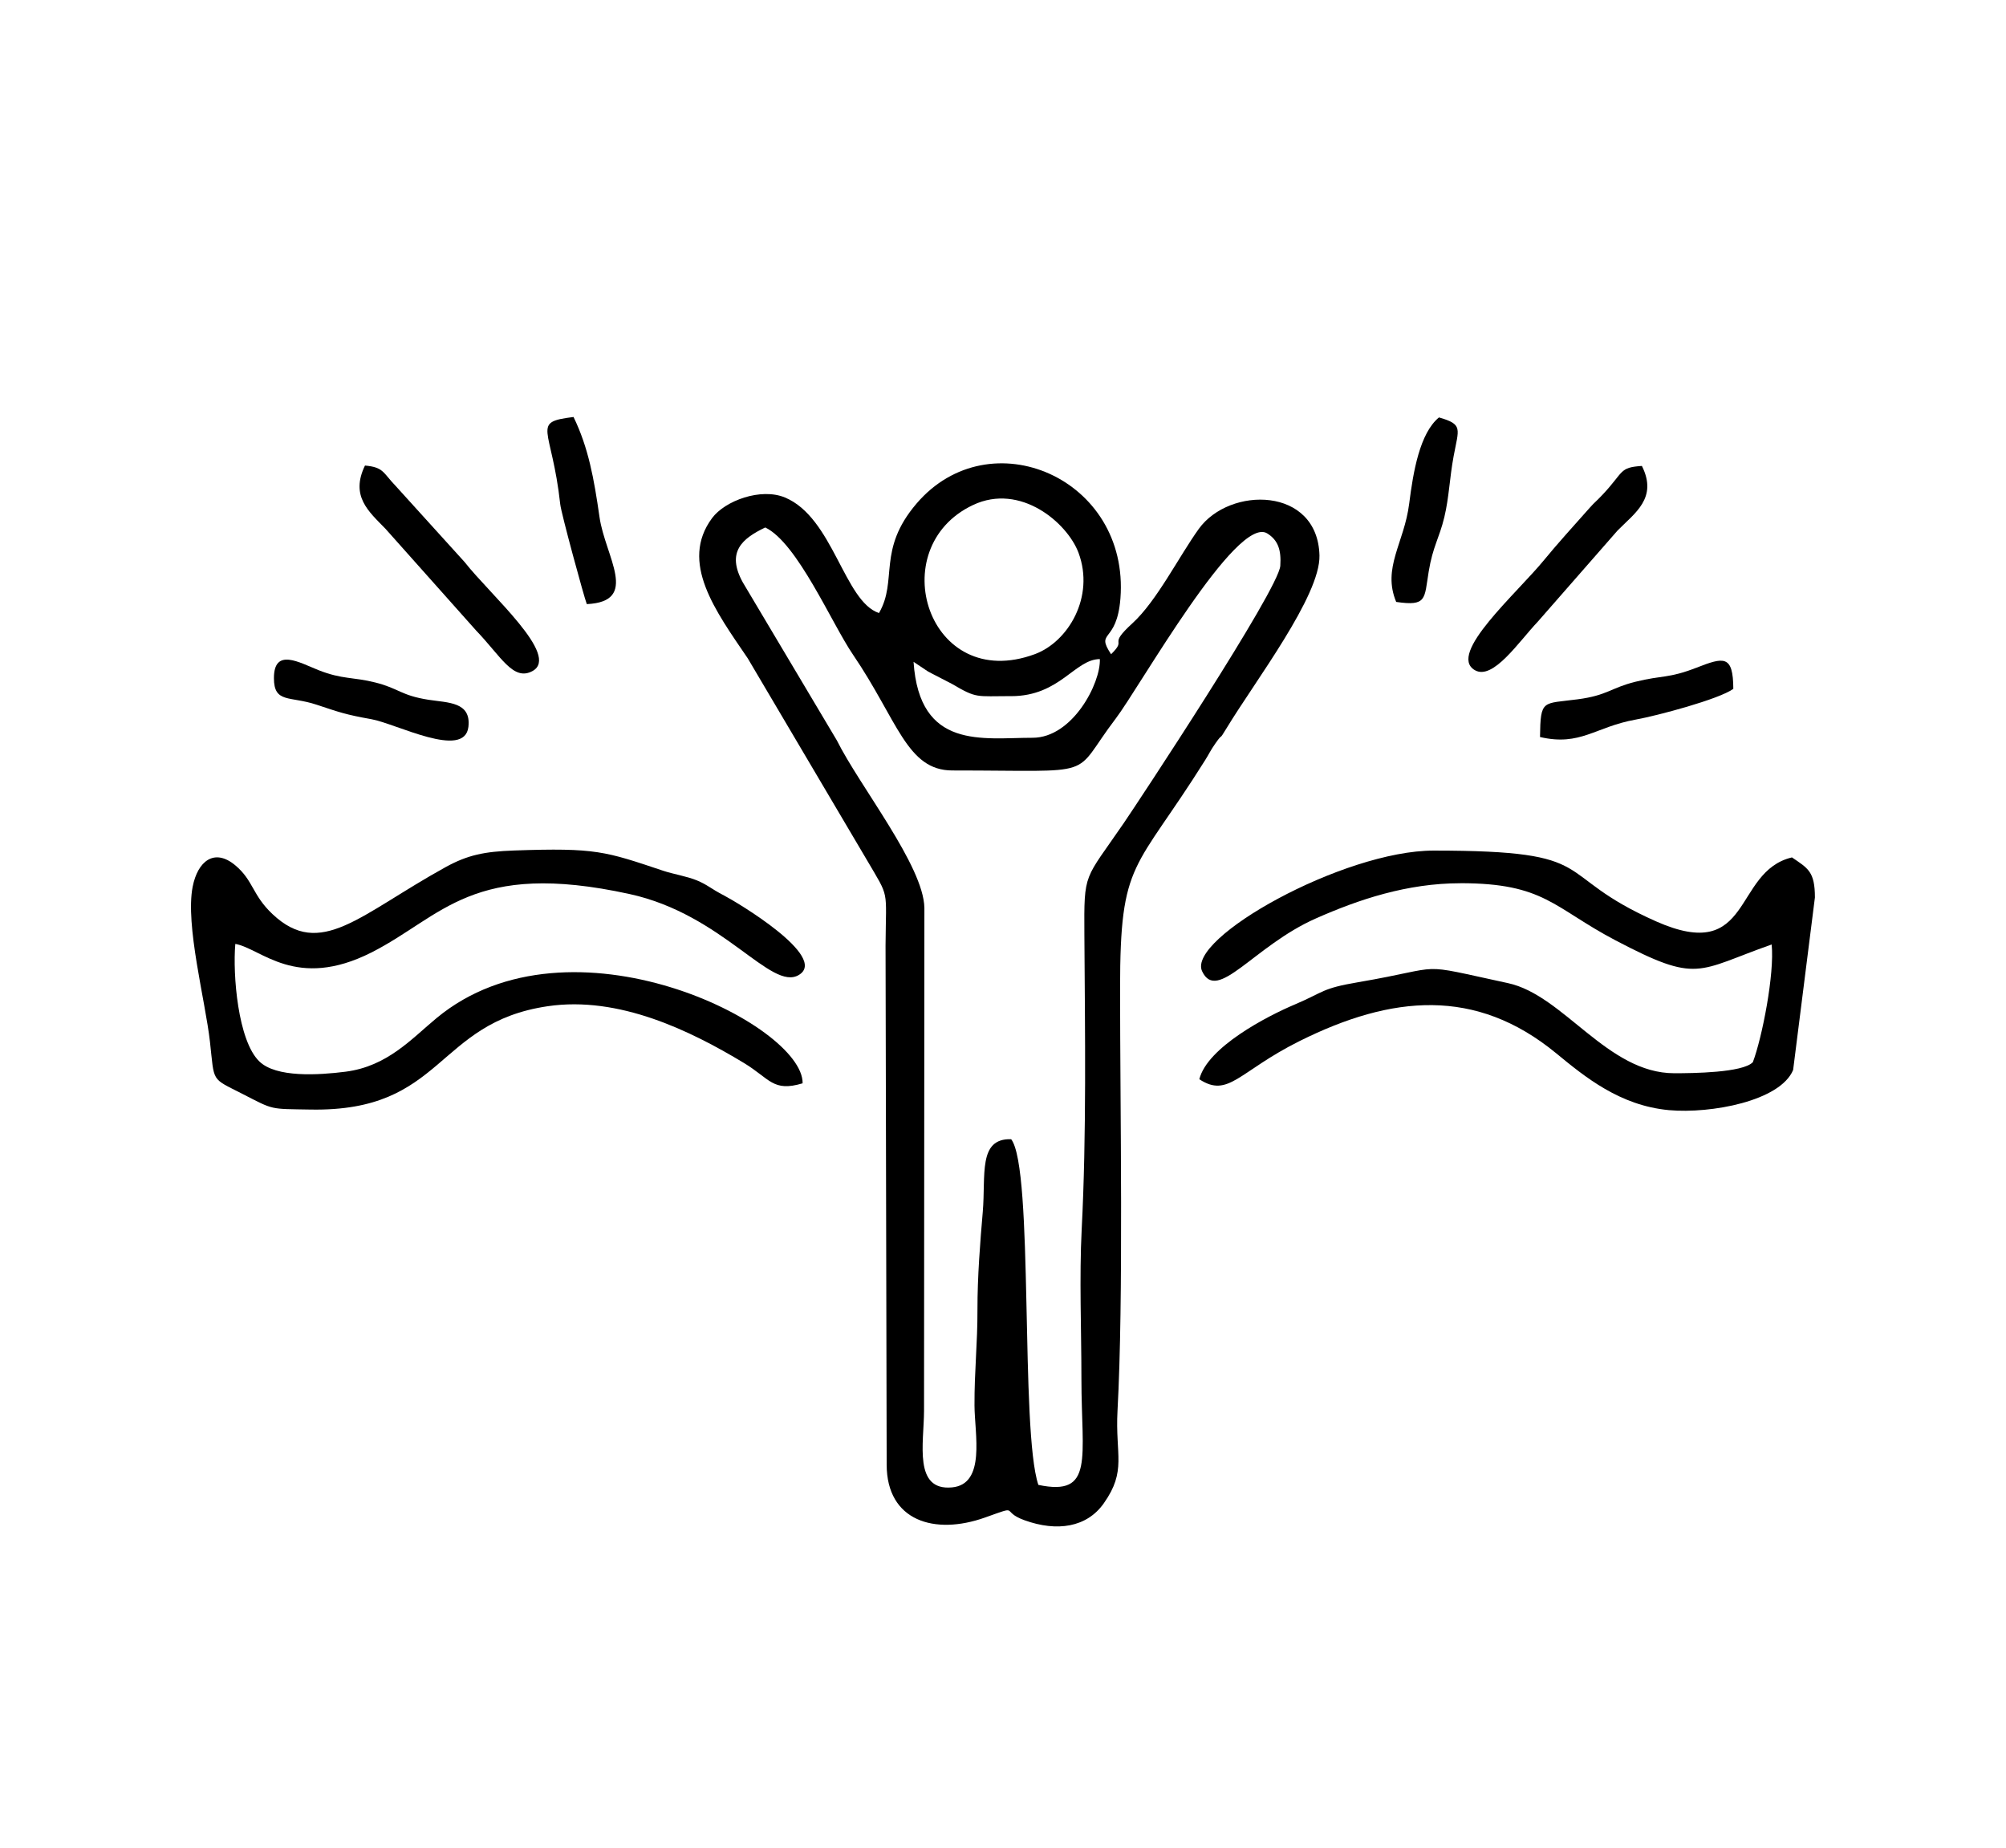 <?xml version="1.0" encoding="UTF-8"?><svg id="svg2" xmlns="http://www.w3.org/2000/svg" viewBox="0 0 514.81 474.17"><defs><style>.cls-1{fill-rule:evenodd;}</style></defs><g id="g102"><path id="path104" class="cls-1" d="m259.51,178.65c12.51,0,16.31-9.48,22.75-9.51.26,6.13-6.98,20.19-17.26,20.19-12.82,0-29.04,3.19-30.55-19.49l3.63,2.43c.29.17.63.34.93.5l5.3,2.74c6.46,3.79,6.06,3.13,15.2,3.13h0Zm-9.78-49.06c12.15-5.72,24.17,4.57,27.05,12.25,4.23,11.35-2.66,22.86-11.17,26.02-27.42,10.16-39.2-27.29-15.88-38.27h0Zm28.56,110.32c.16,25.05.56,51.24-.69,75.56-.63,12.24-.07,25.95-.07,38.36,0,20.41,3.37,30.25-11.05,27.23-4.72-14.05-1.13-81.19-6.98-88.71-8.56-.27-6.48,9.28-7.29,18.69-.66,7.58-1.37,16.68-1.36,24.96.03,8.88-.8,15.74-.76,24.68.03,7.29,2.96,20.19-5.76,21.02-9.94.94-7.22-11.35-7.19-19.63l.09-129.09c-.2-10.79-16.54-31.11-22.47-42.99l-24.12-40.52c-4.32-7.82-.17-11.27,5.75-14.11,8.25,3.95,17.01,24.56,22.52,32.64,11.48,16.87,13.8,29.72,25.5,29.72,38.5,0,30.14,2.16,41.92-13.31,6.1-7.99,31.07-52.44,38.91-47.51,2.76,1.73,3.6,4.26,3.33,8.29-.4,6.12-36.88,61.22-40.14,65.99-10.22,14.94-10.24,12.32-10.14,28.74h0Zm-52.72-82.59c-8.95-3-11.74-24.5-24.12-29.65-6.19-2.57-15.4.83-18.7,5.28-8.41,11.32.87,23.83,9.14,35.98l30.55,51.71c5.93,10.14,4.92,7.05,4.82,22.03l.29,133.23c.03,14.42,12.29,18.14,25.22,13.54,9.34-3.32,3.75-1.62,10.15.69,8.36,3.02,16,1.83,20.34-4.33,5.95-8.42,2.92-12.34,3.53-23.73,1.57-28.98.66-77.44.66-108.42,0-33.24,3.75-29.74,21.84-58.59,1.07-1.69,1.26-2.33,2.63-4.29,2.23-3.17.57-.11,2.9-3.96,7.28-12.02,24.06-33.91,23.8-44.28-.46-17.68-23.06-17.8-30.98-6.79-5.09,7.09-10.79,18.51-16.98,24.17-6.7,6.12-1.14,3.73-5.52,7.98-4.1-6.25,1.47-2.53,2.4-14.32,2.4-30.88-33.54-46.32-52.32-24.35-10.21,11.94-4.75,19.69-9.65,28.11"/></g><g id="g106"><path id="path108" class="cls-1" d="m205.98,278.01c.26-15.06-59.59-45.19-93.91-16.77-6.49,5.37-12.64,12.39-23.35,13.78-6.98.89-17.9,1.57-22.19-2.66-5.46-5.29-6.83-22.22-6.14-30.13,6.63,1.16,15.56,11.99,34.93,2.2,18.25-9.24,25.81-23.84,66.24-15,24.11,5.26,36.32,25.08,43.47,20.76,7.67-4.64-16.04-18.74-19.15-20.35-3.57-1.84-4.18-2.72-7.06-3.92-2.49-1.03-6.11-1.62-8.59-2.45-14.94-5-17.28-5.95-38.31-5.21-7.59.27-11.86,1.14-17.5,4.23-22.15,12.22-32.13,23.74-44.49,12.09-5.21-4.91-4.88-8.61-9.55-12.52-5.37-4.49-9.65-1.08-10.94,5.52-1.92,9.82,3.26,29.26,4.44,39.74,1.19,10.61.16,9.21,8.34,13.4,8.21,4.22,6.9,3.83,17.5,4.02,34.37.61,31.87-22.26,60.85-26.52,18.23-2.69,36.59,6.25,50.37,14.58,6.69,4.06,7.4,7.49,15.02,5.21"/></g><g id="g110"><path id="path112" class="cls-1" d="m374.79,226.65c21.6,0,23.82,6.26,39.81,14.67,21.35,11.2,20.76,7.85,40.07,1.06.77,7.49-2.43,23.85-4.82,30.19-2.55,2.73-15.51,2.85-20.17,2.85-17.17,0-28.36-20.02-42.66-23.12-24.66-5.32-15.04-4.24-38.47-.24-9.5,1.61-8.68,2.5-16.25,5.71-7.12,3-22.45,10.96-24.51,19.19,7.49,4.9,10.08-1.99,25.69-9.78,23.74-11.83,45.24-13.84,65.86,3.09,7.43,6.11,16.37,13.46,28.99,14.62,10.72.96,28.52-2.32,31.85-10.31l5.59-44.27c0-6.68-1.79-7.48-5.89-10.28-15.27,3.62-9.92,27.5-34.91,16.4-27.6-12.27-13.08-18.15-57.03-18.15-23.24,0-63.39,22.51-59.44,30.96,3.87,8.26,13.25-6.48,29.14-13.52,11.05-4.9,23.49-9.06,37.16-9.06"/></g><path id="path114" class="cls-1" d="m93.67,119.46c-3.8,7.84.89,11.75,5.25,16.23l23.27,26.12c6.37,6.61,9.52,13.11,14.48,10.39,7.2-3.96-10.76-19.45-17.44-27.97l-17.64-19.47c-3.35-3.47-3.09-4.85-7.92-5.29"/><g id="g116"><path id="path118" class="cls-1" d="m421.36,119.57c-5.87.39-4.55,1.48-10.02,7.31-1.78,1.9-1.9,1.79-3.4,3.47-3.63,4.06-8.84,9.88-11.52,13.18-7.13,8.76-25.06,24.27-17.94,28.44,4.67,2.74,11.33-7.35,16.15-12.41l20.48-23.4c4.43-4.51,10.39-8.33,6.26-16.59"/></g><path id="path120" class="cls-1" d="m70.3,174.03c0,6.51,4.08,4.53,10.93,6.81,5.85,1.93,7.36,2.53,14.07,3.72,6.36,1.13,23.93,10.43,24.91,1.97.73-6.45-5.23-6.17-10.23-6.95-7.11-1.11-7.59-2.91-13.64-4.43-5.71-1.45-8.48-.76-14.56-3.16-4.92-1.95-11.48-5.88-11.48,2.03"/><g id="g122"><path id="path124" class="cls-1" d="m395.23,189.14c10.39,2.41,14.12-2.6,24.51-4.47,5.56-1,21.4-5.22,25.09-7.89-.04-8.79-2.44-8.16-9.46-5.43-7.29,2.82-8.64,1.87-15.63,3.6-6.4,1.58-7.2,3.51-14.86,4.51-9.06,1.2-9.52-.09-9.66,9.67"/></g><g id="g126"><path id="path128" class="cls-1" d="m358.31,154.47c7.91,1.15,7.19-.73,8.34-7.77,1.07-6.53,2.7-8.51,4.02-14,1.23-5.17,1.32-9.89,2.38-15.62,1.32-7.14,2.5-8.16-3.76-9.96-4.92,4.04-6.61,13.9-7.65,22.17-1.28,10.08-6.97,16.45-3.33,25.18"/></g><path id="path130" class="cls-1" d="m150.59,155.03c13.68-.64,4.73-12.19,3.27-22.31-1.43-9.96-2.85-17.84-6.67-25.71-11.07,1.37-5.59,2.47-3.41,22.41.24,2.31,6.11,23.81,6.81,25.6"/></svg>